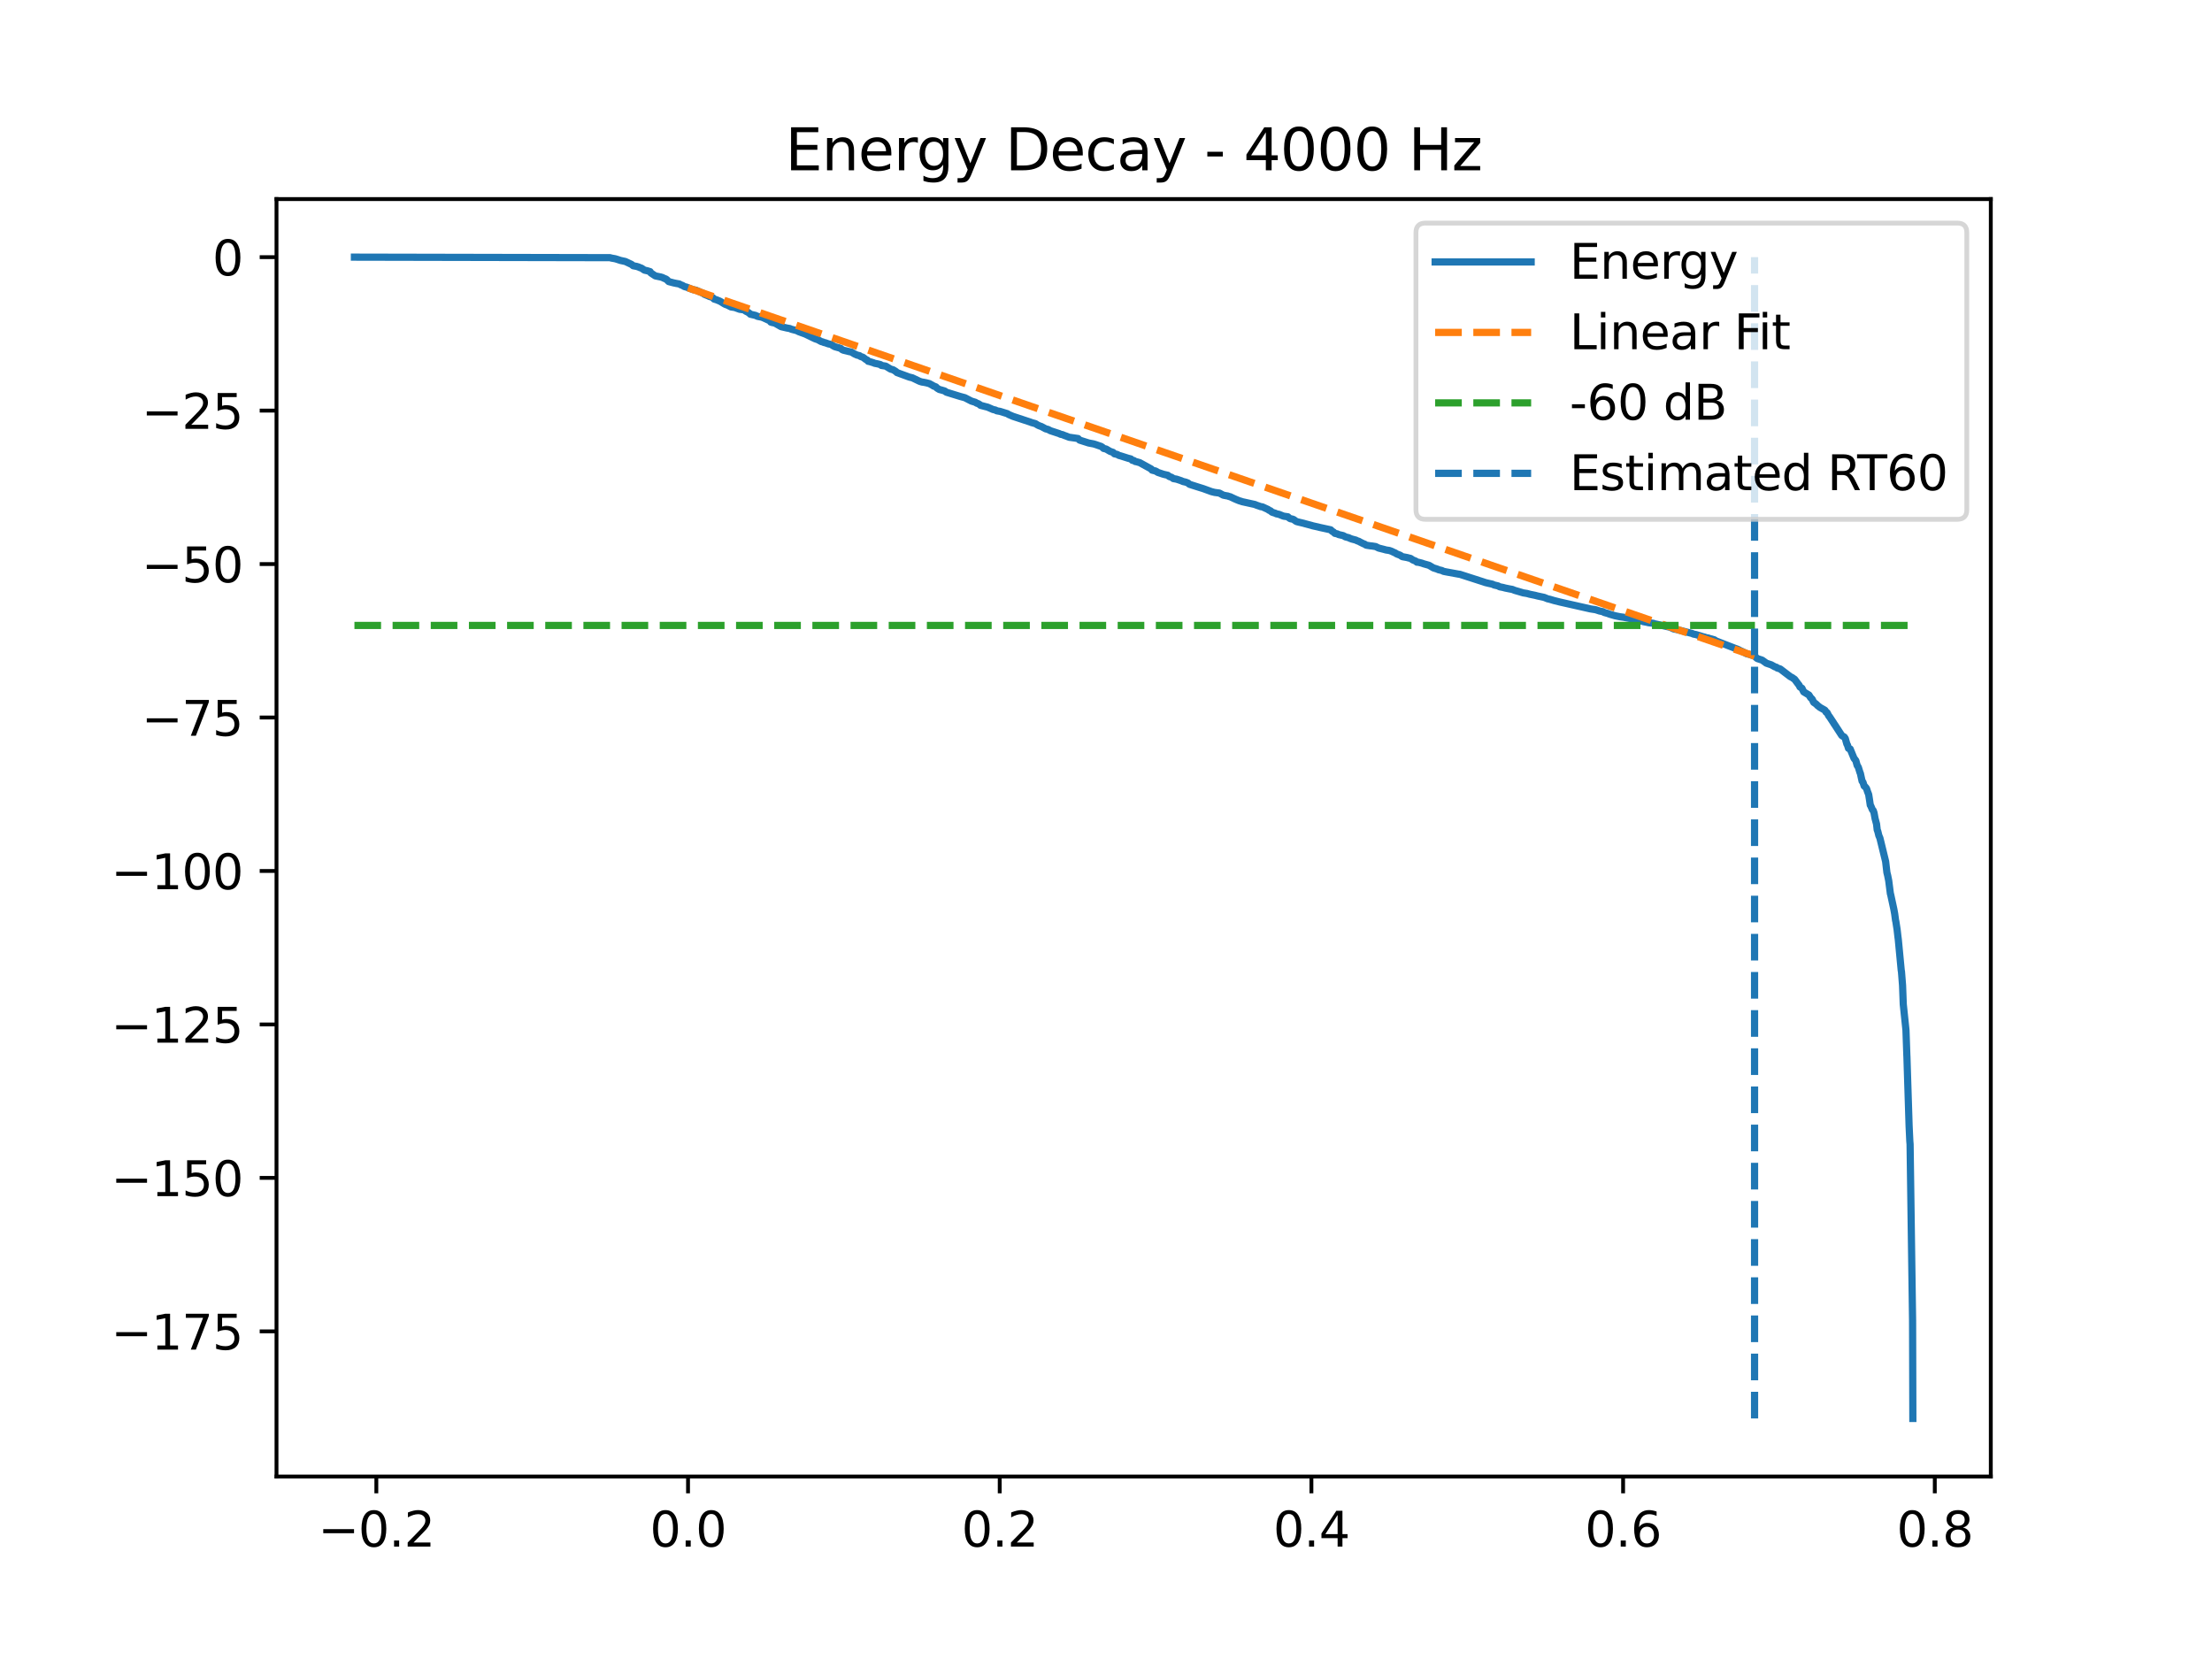 <?xml version="1.0" encoding="utf-8" standalone="no"?>
<!DOCTYPE svg PUBLIC "-//W3C//DTD SVG 1.1//EN"
  "http://www.w3.org/Graphics/SVG/1.1/DTD/svg11.dtd">
<svg xmlns:xlink="http://www.w3.org/1999/xlink" width="460.8pt" height="345.6pt" viewBox="0 0 460.8 345.6" xmlns="http://www.w3.org/2000/svg" version="1.1">
 <defs>
  <style type="text/css">*{stroke-linejoin: round; stroke-linecap: butt}</style>
 </defs>
 <g id="figure_1">
  <g id="patch_1">
   <path d="M 0 345.6 
L 460.8 345.6 
L 460.8 0 
L 0 0 
z
" style="fill: #ffffff"/>
  </g>
  <g id="axes_1">
   <g id="patch_2">
    <path d="M 57.6 307.584 
L 414.72 307.584 
L 414.72 41.472 
L 57.6 41.472 
z
" style="fill: #ffffff"/>
   </g>
   <g id="matplotlib.axis_1">
    <g id="xtick_1">
     <g id="line2d_1">
      <defs>
       <path id="mbac51619ec" d="M 0 0 
L 0 3.5 
" style="stroke: #000000; stroke-width: 0.8"/>
      </defs>
      <g>
       <use xlink:href="#mbac51619ec" x="78.398" y="307.584" style="stroke: #000000; stroke-width: 0.8"/>
      </g>
     </g>
     <g id="text_1">
      <!-- −0.2 -->
      <g transform="translate(66.257 322.182) scale(0.1 -0.1)">
       <defs>
        <path id="DejaVuSans-2212" d="M 678 2272 
L 4684 2272 
L 4684 1741 
L 678 1741 
L 678 2272 
z
" transform="scale(0.016)"/>
        <path id="DejaVuSans-30" d="M 2034 4250 
Q 1547 4250 1301 3770 
Q 1056 3291 1056 2328 
Q 1056 1369 1301 889 
Q 1547 409 2034 409 
Q 2525 409 2770 889 
Q 3016 1369 3016 2328 
Q 3016 3291 2770 3770 
Q 2525 4250 2034 4250 
z
M 2034 4750 
Q 2819 4750 3233 4129 
Q 3647 3509 3647 2328 
Q 3647 1150 3233 529 
Q 2819 -91 2034 -91 
Q 1250 -91 836 529 
Q 422 1150 422 2328 
Q 422 3509 836 4129 
Q 1250 4750 2034 4750 
z
" transform="scale(0.016)"/>
        <path id="DejaVuSans-2e" d="M 684 794 
L 1344 794 
L 1344 0 
L 684 0 
L 684 794 
z
" transform="scale(0.016)"/>
        <path id="DejaVuSans-32" d="M 1228 531 
L 3431 531 
L 3431 0 
L 469 0 
L 469 531 
Q 828 903 1448 1529 
Q 2069 2156 2228 2338 
Q 2531 2678 2651 2914 
Q 2772 3150 2772 3378 
Q 2772 3750 2511 3984 
Q 2250 4219 1831 4219 
Q 1534 4219 1204 4116 
Q 875 4013 500 3803 
L 500 4441 
Q 881 4594 1212 4672 
Q 1544 4750 1819 4750 
Q 2544 4750 2975 4387 
Q 3406 4025 3406 3419 
Q 3406 3131 3298 2873 
Q 3191 2616 2906 2266 
Q 2828 2175 2409 1742 
Q 1991 1309 1228 531 
z
" transform="scale(0.016)"/>
       </defs>
       <use xlink:href="#DejaVuSans-2212"/>
       <use xlink:href="#DejaVuSans-30" transform="translate(83.789 0)"/>
       <use xlink:href="#DejaVuSans-2e" transform="translate(147.412 0)"/>
       <use xlink:href="#DejaVuSans-32" transform="translate(179.199 0)"/>
      </g>
     </g>
    </g>
    <g id="xtick_2">
     <g id="line2d_2">
      <g>
       <use xlink:href="#mbac51619ec" x="143.329" y="307.584" style="stroke: #000000; stroke-width: 0.8"/>
      </g>
     </g>
     <g id="text_2">
      <!-- 0.0 -->
      <g transform="translate(135.378 322.182) scale(0.1 -0.1)">
       <use xlink:href="#DejaVuSans-30"/>
       <use xlink:href="#DejaVuSans-2e" transform="translate(63.623 0)"/>
       <use xlink:href="#DejaVuSans-30" transform="translate(95.41 0)"/>
      </g>
     </g>
    </g>
    <g id="xtick_3">
     <g id="line2d_3">
      <g>
       <use xlink:href="#mbac51619ec" x="208.26" y="307.584" style="stroke: #000000; stroke-width: 0.8"/>
      </g>
     </g>
     <g id="text_3">
      <!-- 0.2 -->
      <g transform="translate(200.308 322.182) scale(0.1 -0.1)">
       <use xlink:href="#DejaVuSans-30"/>
       <use xlink:href="#DejaVuSans-2e" transform="translate(63.623 0)"/>
       <use xlink:href="#DejaVuSans-32" transform="translate(95.41 0)"/>
      </g>
     </g>
    </g>
    <g id="xtick_4">
     <g id="line2d_4">
      <g>
       <use xlink:href="#mbac51619ec" x="273.191" y="307.584" style="stroke: #000000; stroke-width: 0.8"/>
      </g>
     </g>
     <g id="text_4">
      <!-- 0.4 -->
      <g transform="translate(265.239 322.182) scale(0.1 -0.1)">
       <defs>
        <path id="DejaVuSans-34" d="M 2419 4116 
L 825 1625 
L 2419 1625 
L 2419 4116 
z
M 2253 4666 
L 3047 4666 
L 3047 1625 
L 3713 1625 
L 3713 1100 
L 3047 1100 
L 3047 0 
L 2419 0 
L 2419 1100 
L 313 1100 
L 313 1709 
L 2253 4666 
z
" transform="scale(0.016)"/>
       </defs>
       <use xlink:href="#DejaVuSans-30"/>
       <use xlink:href="#DejaVuSans-2e" transform="translate(63.623 0)"/>
       <use xlink:href="#DejaVuSans-34" transform="translate(95.41 0)"/>
      </g>
     </g>
    </g>
    <g id="xtick_5">
     <g id="line2d_5">
      <g>
       <use xlink:href="#mbac51619ec" x="338.122" y="307.584" style="stroke: #000000; stroke-width: 0.8"/>
      </g>
     </g>
     <g id="text_5">
      <!-- 0.6 -->
      <g transform="translate(330.17 322.182) scale(0.1 -0.1)">
       <defs>
        <path id="DejaVuSans-36" d="M 2113 2584 
Q 1688 2584 1439 2293 
Q 1191 2003 1191 1497 
Q 1191 994 1439 701 
Q 1688 409 2113 409 
Q 2538 409 2786 701 
Q 3034 994 3034 1497 
Q 3034 2003 2786 2293 
Q 2538 2584 2113 2584 
z
M 3366 4563 
L 3366 3988 
Q 3128 4100 2886 4159 
Q 2644 4219 2406 4219 
Q 1781 4219 1451 3797 
Q 1122 3375 1075 2522 
Q 1259 2794 1537 2939 
Q 1816 3084 2150 3084 
Q 2853 3084 3261 2657 
Q 3669 2231 3669 1497 
Q 3669 778 3244 343 
Q 2819 -91 2113 -91 
Q 1303 -91 875 529 
Q 447 1150 447 2328 
Q 447 3434 972 4092 
Q 1497 4750 2381 4750 
Q 2619 4750 2861 4703 
Q 3103 4656 3366 4563 
z
" transform="scale(0.016)"/>
       </defs>
       <use xlink:href="#DejaVuSans-30"/>
       <use xlink:href="#DejaVuSans-2e" transform="translate(63.623 0)"/>
       <use xlink:href="#DejaVuSans-36" transform="translate(95.41 0)"/>
      </g>
     </g>
    </g>
    <g id="xtick_6">
     <g id="line2d_6">
      <g>
       <use xlink:href="#mbac51619ec" x="403.053" y="307.584" style="stroke: #000000; stroke-width: 0.8"/>
      </g>
     </g>
     <g id="text_6">
      <!-- 0.8 -->
      <g transform="translate(395.101 322.182) scale(0.1 -0.1)">
       <defs>
        <path id="DejaVuSans-38" d="M 2034 2216 
Q 1584 2216 1326 1975 
Q 1069 1734 1069 1313 
Q 1069 891 1326 650 
Q 1584 409 2034 409 
Q 2484 409 2743 651 
Q 3003 894 3003 1313 
Q 3003 1734 2745 1975 
Q 2488 2216 2034 2216 
z
M 1403 2484 
Q 997 2584 770 2862 
Q 544 3141 544 3541 
Q 544 4100 942 4425 
Q 1341 4750 2034 4750 
Q 2731 4750 3128 4425 
Q 3525 4100 3525 3541 
Q 3525 3141 3298 2862 
Q 3072 2584 2669 2484 
Q 3125 2378 3379 2068 
Q 3634 1759 3634 1313 
Q 3634 634 3220 271 
Q 2806 -91 2034 -91 
Q 1263 -91 848 271 
Q 434 634 434 1313 
Q 434 1759 690 2068 
Q 947 2378 1403 2484 
z
M 1172 3481 
Q 1172 3119 1398 2916 
Q 1625 2713 2034 2713 
Q 2441 2713 2670 2916 
Q 2900 3119 2900 3481 
Q 2900 3844 2670 4047 
Q 2441 4250 2034 4250 
Q 1625 4250 1398 4047 
Q 1172 3844 1172 3481 
z
" transform="scale(0.016)"/>
       </defs>
       <use xlink:href="#DejaVuSans-30"/>
       <use xlink:href="#DejaVuSans-2e" transform="translate(63.623 0)"/>
       <use xlink:href="#DejaVuSans-38" transform="translate(95.41 0)"/>
      </g>
     </g>
    </g>
   </g>
   <g id="matplotlib.axis_2">
    <g id="ytick_1">
     <g id="line2d_7">
      <defs>
       <path id="m519e3b17f5" d="M 0 0 
L -3.5 0 
" style="stroke: #000000; stroke-width: 0.8"/>
      </defs>
      <g>
       <use xlink:href="#m519e3b17f5" x="57.6" y="277.345" style="stroke: #000000; stroke-width: 0.8"/>
      </g>
     </g>
     <g id="text_7">
      <!-- −175 -->
      <g transform="translate(23.133 281.144) scale(0.1 -0.1)">
       <defs>
        <path id="DejaVuSans-31" d="M 794 531 
L 1825 531 
L 1825 4091 
L 703 3866 
L 703 4441 
L 1819 4666 
L 2450 4666 
L 2450 531 
L 3481 531 
L 3481 0 
L 794 0 
L 794 531 
z
" transform="scale(0.016)"/>
        <path id="DejaVuSans-37" d="M 525 4666 
L 3525 4666 
L 3525 4397 
L 1831 0 
L 1172 0 
L 2766 4134 
L 525 4134 
L 525 4666 
z
" transform="scale(0.016)"/>
        <path id="DejaVuSans-35" d="M 691 4666 
L 3169 4666 
L 3169 4134 
L 1269 4134 
L 1269 2991 
Q 1406 3038 1543 3061 
Q 1681 3084 1819 3084 
Q 2600 3084 3056 2656 
Q 3513 2228 3513 1497 
Q 3513 744 3044 326 
Q 2575 -91 1722 -91 
Q 1428 -91 1123 -41 
Q 819 9 494 109 
L 494 744 
Q 775 591 1075 516 
Q 1375 441 1709 441 
Q 2250 441 2565 725 
Q 2881 1009 2881 1497 
Q 2881 1984 2565 2268 
Q 2250 2553 1709 2553 
Q 1456 2553 1204 2497 
Q 953 2441 691 2322 
L 691 4666 
z
" transform="scale(0.016)"/>
       </defs>
       <use xlink:href="#DejaVuSans-2212"/>
       <use xlink:href="#DejaVuSans-31" transform="translate(83.789 0)"/>
       <use xlink:href="#DejaVuSans-37" transform="translate(147.412 0)"/>
       <use xlink:href="#DejaVuSans-35" transform="translate(211.035 0)"/>
      </g>
     </g>
    </g>
    <g id="ytick_2">
     <g id="line2d_8">
      <g>
       <use xlink:href="#m519e3b17f5" x="57.6" y="245.377" style="stroke: #000000; stroke-width: 0.8"/>
      </g>
     </g>
     <g id="text_8">
      <!-- −150 -->
      <g transform="translate(23.133 249.176) scale(0.1 -0.1)">
       <use xlink:href="#DejaVuSans-2212"/>
       <use xlink:href="#DejaVuSans-31" transform="translate(83.789 0)"/>
       <use xlink:href="#DejaVuSans-35" transform="translate(147.412 0)"/>
       <use xlink:href="#DejaVuSans-30" transform="translate(211.035 0)"/>
      </g>
     </g>
    </g>
    <g id="ytick_3">
     <g id="line2d_9">
      <g>
       <use xlink:href="#m519e3b17f5" x="57.6" y="213.409" style="stroke: #000000; stroke-width: 0.8"/>
      </g>
     </g>
     <g id="text_9">
      <!-- −125 -->
      <g transform="translate(23.133 217.208) scale(0.1 -0.1)">
       <use xlink:href="#DejaVuSans-2212"/>
       <use xlink:href="#DejaVuSans-31" transform="translate(83.789 0)"/>
       <use xlink:href="#DejaVuSans-32" transform="translate(147.412 0)"/>
       <use xlink:href="#DejaVuSans-35" transform="translate(211.035 0)"/>
      </g>
     </g>
    </g>
    <g id="ytick_4">
     <g id="line2d_10">
      <g>
       <use xlink:href="#m519e3b17f5" x="57.6" y="181.44" style="stroke: #000000; stroke-width: 0.8"/>
      </g>
     </g>
     <g id="text_10">
      <!-- −100 -->
      <g transform="translate(23.133 185.24) scale(0.1 -0.1)">
       <use xlink:href="#DejaVuSans-2212"/>
       <use xlink:href="#DejaVuSans-31" transform="translate(83.789 0)"/>
       <use xlink:href="#DejaVuSans-30" transform="translate(147.412 0)"/>
       <use xlink:href="#DejaVuSans-30" transform="translate(211.035 0)"/>
      </g>
     </g>
    </g>
    <g id="ytick_5">
     <g id="line2d_11">
      <g>
       <use xlink:href="#m519e3b17f5" x="57.6" y="149.472" style="stroke: #000000; stroke-width: 0.8"/>
      </g>
     </g>
     <g id="text_11">
      <!-- −75 -->
      <g transform="translate(29.495 153.272) scale(0.1 -0.1)">
       <use xlink:href="#DejaVuSans-2212"/>
       <use xlink:href="#DejaVuSans-37" transform="translate(83.789 0)"/>
       <use xlink:href="#DejaVuSans-35" transform="translate(147.412 0)"/>
      </g>
     </g>
    </g>
    <g id="ytick_6">
     <g id="line2d_12">
      <g>
       <use xlink:href="#m519e3b17f5" x="57.6" y="117.504" style="stroke: #000000; stroke-width: 0.8"/>
      </g>
     </g>
     <g id="text_12">
      <!-- −50 -->
      <g transform="translate(29.495 121.303) scale(0.1 -0.1)">
       <use xlink:href="#DejaVuSans-2212"/>
       <use xlink:href="#DejaVuSans-35" transform="translate(83.789 0)"/>
       <use xlink:href="#DejaVuSans-30" transform="translate(147.412 0)"/>
      </g>
     </g>
    </g>
    <g id="ytick_7">
     <g id="line2d_13">
      <g>
       <use xlink:href="#m519e3b17f5" x="57.6" y="85.536" style="stroke: #000000; stroke-width: 0.8"/>
      </g>
     </g>
     <g id="text_13">
      <!-- −25 -->
      <g transform="translate(29.495 89.335) scale(0.1 -0.1)">
       <use xlink:href="#DejaVuSans-2212"/>
       <use xlink:href="#DejaVuSans-32" transform="translate(83.789 0)"/>
       <use xlink:href="#DejaVuSans-35" transform="translate(147.412 0)"/>
      </g>
     </g>
    </g>
    <g id="ytick_8">
     <g id="line2d_14">
      <g>
       <use xlink:href="#m519e3b17f5" x="57.6" y="53.568" style="stroke: #000000; stroke-width: 0.8"/>
      </g>
     </g>
     <g id="text_14">
      <!-- 0 -->
      <g transform="translate(44.237 57.367) scale(0.1 -0.1)">
       <use xlink:href="#DejaVuSans-30"/>
      </g>
     </g>
    </g>
   </g>
   <g id="line2d_15">
    <path d="M 73.833 53.568 
L 127.117 53.678 
L 127.299 53.751 
L 128.003 53.874 
L 128.212 53.919 
L 128.584 54.032 
L 129.24 54.249 
L 130.269 54.473 
L 131.52 55.061 
L 131.716 55.202 
L 131.912 55.364 
L 132.588 55.49 
L 133.075 55.636 
L 133.217 55.724 
L 133.556 55.831 
L 133.718 55.917 
L 133.88 56.028 
L 134.246 56.272 
L 134.834 56.403 
L 135.429 56.586 
L 135.591 56.86 
L 136.511 57.471 
L 137.37 57.649 
L 137.587 57.688 
L 137.999 57.809 
L 138.223 57.927 
L 138.405 58.003 
L 138.75 58.143 
L 138.98 58.327 
L 139.122 58.48 
L 139.318 58.663 
L 139.893 58.815 
L 140.353 58.934 
L 140.86 59.041 
L 141.51 59.153 
L 141.753 59.301 
L 141.895 59.358 
L 142.193 59.469 
L 142.484 59.649 
L 142.747 59.757 
L 142.93 59.777 
L 143.207 59.888 
L 144.107 60.246 
L 144.377 60.338 
L 144.993 60.455 
L 146.522 61.127 
L 146.677 61.284 
L 147.11 61.464 
L 147.624 61.671 
L 147.793 61.767 
L 147.955 61.805 
L 148.382 61.93 
L 148.591 62.107 
L 148.76 62.301 
L 149.227 62.44 
L 149.924 62.722 
L 150.248 62.899 
L 150.742 63.209 
L 150.945 63.323 
L 151.114 63.415 
L 151.479 63.535 
L 152.291 63.943 
L 153.055 64.055 
L 154.077 64.427 
L 154.963 64.55 
L 155.226 64.721 
L 155.375 64.837 
L 155.707 64.992 
L 155.876 65.093 
L 156.133 65.277 
L 156.302 65.452 
L 156.762 65.561 
L 157.384 65.702 
L 157.797 65.899 
L 158.71 66.078 
L 159.156 66.265 
L 160.042 66.675 
L 160.191 66.724 
L 160.407 66.843 
L 160.563 67.095 
L 160.739 67.158 
L 161.28 67.276 
L 161.503 67.35 
L 162.626 67.999 
L 162.788 68.069 
L 163.647 68.266 
L 163.897 68.328 
L 164.526 68.44 
L 164.871 68.589 
L 165.581 68.775 
L 165.92 68.859 
L 166.183 68.981 
L 166.393 69.091 
L 167.773 69.596 
L 169.41 70.393 
L 169.565 70.461 
L 169.795 70.572 
L 170.424 70.784 
L 170.674 70.933 
L 171.067 71.148 
L 171.398 71.234 
L 171.642 71.345 
L 171.912 71.4 
L 172.25 71.519 
L 172.562 71.634 
L 173.123 71.748 
L 173.549 72.028 
L 173.711 72.117 
L 173.955 72.237 
L 175.111 72.555 
L 175.416 72.823 
L 175.713 72.956 
L 176.586 73.164 
L 176.741 73.211 
L 177.364 73.341 
L 177.999 73.726 
L 178.324 73.868 
L 178.507 73.961 
L 179.061 74.094 
L 179.203 74.233 
L 179.406 74.305 
L 179.778 74.433 
L 180.414 74.911 
L 180.671 75.017 
L 180.854 75.265 
L 181.063 75.302 
L 181.469 75.419 
L 181.936 75.565 
L 182.193 75.678 
L 182.869 75.81 
L 183.437 75.959 
L 183.6 76.125 
L 184.513 76.269 
L 185.257 76.724 
L 185.521 76.883 
L 186.089 77.05 
L 186.434 77.269 
L 186.643 77.403 
L 186.846 77.61 
L 189.389 78.541 
L 189.565 78.59 
L 190.046 78.701 
L 191.513 79.405 
L 191.669 79.465 
L 192.068 79.586 
L 192.365 79.625 
L 192.954 79.74 
L 193.596 79.909 
L 194.327 80.306 
L 194.489 80.432 
L 194.645 80.466 
L 194.969 80.598 
L 195.172 80.827 
L 195.504 81.034 
L 195.693 81.146 
L 195.977 81.207 
L 196.464 81.351 
L 196.769 81.439 
L 196.924 81.534 
L 197.1 81.688 
L 200.015 82.585 
L 200.996 82.849 
L 202.355 83.55 
L 203.235 83.82 
L 203.417 83.969 
L 203.755 84.081 
L 204.08 84.27 
L 204.249 84.435 
L 204.682 84.547 
L 205.149 84.67 
L 205.73 84.816 
L 206.698 85.234 
L 206.86 85.307 
L 207.387 85.422 
L 207.611 85.573 
L 208.314 85.696 
L 209.856 86.174 
L 210.134 86.355 
L 211.02 86.735 
L 214.679 87.942 
L 214.861 88.02 
L 215.7 88.251 
L 216.18 88.551 
L 216.525 88.711 
L 216.924 88.847 
L 217.655 89.239 
L 217.803 89.325 
L 218.338 89.465 
L 218.832 89.727 
L 220.685 90.337 
L 220.942 90.472 
L 221.3 90.531 
L 221.882 90.771 
L 222.038 90.814 
L 222.342 90.939 
L 222.761 91.099 
L 222.984 91.12 
L 224.581 91.352 
L 224.905 91.684 
L 226.738 92.268 
L 226.907 92.306 
L 227.82 92.477 
L 228.294 92.623 
L 228.991 92.866 
L 229.376 92.995 
L 229.68 93.197 
L 229.897 93.415 
L 230.431 93.543 
L 231.053 93.91 
L 231.29 94.043 
L 231.432 94.088 
L 231.879 94.241 
L 232.156 94.538 
L 232.711 94.657 
L 233.123 94.886 
L 233.353 94.934 
L 234.834 95.406 
L 234.983 95.454 
L 235.578 95.607 
L 235.889 95.902 
L 236.214 95.938 
L 236.343 96.025 
L 236.478 96.138 
L 236.809 96.203 
L 237.432 96.382 
L 239.826 97.702 
L 239.988 97.936 
L 240.252 98.005 
L 240.698 98.111 
L 241.226 98.419 
L 241.564 98.53 
L 241.889 98.64 
L 242.213 98.75 
L 242.518 98.836 
L 243.282 99.009 
L 243.553 99.256 
L 244.013 99.413 
L 244.202 99.523 
L 244.432 99.699 
L 245.102 99.82 
L 246.042 100.131 
L 246.19 100.201 
L 246.475 100.316 
L 246.982 100.432 
L 247.489 100.622 
L 247.773 100.882 
L 249.91 101.56 
L 250.641 101.786 
L 252.379 102.417 
L 252.846 102.532 
L 253.035 102.58 
L 254.016 102.71 
L 254.828 103.148 
L 255.484 103.279 
L 255.741 103.315 
L 256.032 103.424 
L 256.302 103.487 
L 256.505 103.592 
L 256.701 103.679 
L 256.945 103.798 
L 257.357 103.986 
L 257.614 104.096 
L 258.189 104.326 
L 258.561 104.433 
L 258.778 104.512 
L 261.449 105.1 
L 261.612 105.181 
L 261.896 105.288 
L 262.186 105.382 
L 262.626 105.542 
L 262.978 105.589 
L 264.161 106.13 
L 264.364 106.296 
L 264.696 106.425 
L 264.905 106.64 
L 265.041 106.72 
L 265.69 106.922 
L 265.852 107.026 
L 266.421 107.14 
L 267.239 107.466 
L 267.428 107.53 
L 268.281 107.653 
L 268.49 107.845 
L 268.632 107.953 
L 268.822 108.061 
L 269.2 108.125 
L 269.511 108.242 
L 269.911 108.543 
L 270.127 108.661 
L 270.452 108.744 
L 271.033 108.882 
L 271.588 109.015 
L 271.825 109.087 
L 273.292 109.475 
L 273.441 109.53 
L 274.598 109.786 
L 274.889 109.865 
L 277.215 110.371 
L 277.513 110.688 
L 277.756 110.797 
L 278.074 111.107 
L 278.582 111.214 
L 278.866 111.359 
L 279.806 111.578 
L 280.117 111.742 
L 280.259 111.834 
L 280.753 111.965 
L 280.962 112.003 
L 281.138 112.114 
L 281.598 112.287 
L 282.457 112.515 
L 282.748 112.668 
L 283.093 112.773 
L 283.255 112.882 
L 284.013 113.258 
L 284.277 113.349 
L 284.473 113.495 
L 284.635 113.574 
L 285.474 113.707 
L 285.805 113.737 
L 286.576 113.857 
L 287.192 114.167 
L 287.652 114.283 
L 288.402 114.474 
L 288.72 114.568 
L 289.403 114.67 
L 289.728 114.781 
L 289.931 114.855 
L 290.195 114.986 
L 290.35 115.059 
L 290.648 115.185 
L 290.891 115.349 
L 291.121 115.455 
L 291.317 115.525 
L 291.683 115.671 
L 292.028 115.903 
L 292.176 115.972 
L 293.15 116.151 
L 293.374 116.217 
L 293.847 116.327 
L 294.199 116.57 
L 294.361 116.668 
L 294.977 116.914 
L 295.159 117.111 
L 295.491 117.132 
L 296.214 117.318 
L 296.586 117.453 
L 297.506 117.71 
L 297.736 117.788 
L 298.433 118.203 
L 298.615 118.309 
L 298.987 118.422 
L 299.488 118.583 
L 299.63 118.673 
L 300.34 118.839 
L 300.719 119.022 
L 301.274 119.135 
L 303.884 119.61 
L 304.087 119.629 
L 308.856 121.164 
L 309.498 121.378 
L 309.694 121.421 
L 310.154 121.532 
L 310.878 121.691 
L 311.304 121.882 
L 311.453 121.908 
L 312.062 122.052 
L 312.413 122.24 
L 313.123 122.378 
L 313.522 122.489 
L 314.456 122.679 
L 315.051 122.786 
L 315.22 122.855 
L 315.497 122.969 
L 315.646 123.017 
L 316.363 123.222 
L 317.324 123.507 
L 318.115 123.633 
L 318.656 123.788 
L 319.786 124.017 
L 320.279 124.147 
L 321.679 124.448 
L 322.383 124.738 
L 322.87 124.847 
L 323.736 125.106 
L 324.804 125.374 
L 325.068 125.436 
L 331.311 126.844 
L 332.4 127.017 
L 333.009 127.213 
L 333.211 127.282 
L 333.955 127.433 
L 334.138 127.574 
L 334.354 127.636 
L 334.916 127.792 
L 335.322 127.948 
L 336.417 128.264 
L 336.958 128.377 
L 337.459 128.479 
L 338.271 128.593 
L 338.453 128.633 
L 340.347 128.994 
L 340.868 129.113 
L 342.146 129.424 
L 342.309 129.493 
L 343.161 129.655 
L 343.364 129.712 
L 344.439 129.848 
L 344.655 129.938 
L 345.21 130.057 
L 347.868 130.659 
L 348.511 130.941 
L 348.666 131.027 
L 349.397 131.158 
L 349.579 131.231 
L 350.263 131.383 
L 352.515 131.967 
L 352.752 132.084 
L 353.313 132.195 
L 354.415 132.527 
L 354.578 132.592 
L 355.146 132.734 
L 355.349 132.823 
L 355.93 132.931 
L 356.147 133.014 
L 357.155 133.289 
L 357.425 133.497 
L 362.187 135.342 
L 362.518 135.528 
L 363.107 135.797 
L 363.255 135.883 
L 363.573 136.014 
L 363.709 136.129 
L 364.087 136.24 
L 364.29 136.275 
L 365.082 136.537 
L 365.224 136.585 
L 365.555 136.74 
L 365.717 136.867 
L 365.954 137.098 
L 366.117 137.204 
L 366.969 137.475 
L 367.138 137.557 
L 367.53 137.835 
L 367.794 138.022 
L 367.909 138.13 
L 368.612 138.371 
L 368.957 138.481 
L 369.735 138.909 
L 370.066 139.005 
L 370.229 139.16 
L 370.844 139.352 
L 372.934 140.945 
L 373.394 141.181 
L 373.55 141.309 
L 373.847 141.498 
L 374.673 142.6 
L 374.76 142.686 
L 374.963 143.109 
L 375.376 143.374 
L 375.741 144.125 
L 376.83 144.781 
L 377.182 145.339 
L 377.513 145.656 
L 377.682 146.003 
L 377.703 146.093 
L 377.838 146.328 
L 378.149 146.53 
L 378.311 146.662 
L 378.447 146.779 
L 378.636 146.98 
L 378.913 147.188 
L 379.076 147.332 
L 379.935 147.82 
L 380.117 147.925 
L 380.225 148.018 
L 380.401 148.354 
L 380.618 148.458 
L 380.848 148.904 
L 380.983 149.162 
L 381.105 149.282 
L 381.957 150.578 
L 382.113 150.84 
L 382.2 150.949 
L 383.668 153.214 
L 383.81 153.316 
L 383.966 153.404 
L 384.202 153.539 
L 384.412 153.852 
L 384.737 155.018 
L 384.852 155.168 
L 385.075 155.898 
L 385.433 156.032 
L 385.521 156.265 
L 386.238 158.007 
L 386.333 158.098 
L 386.529 158.357 
L 386.61 158.469 
L 386.888 159.484 
L 387.016 159.633 
L 387.151 159.913 
L 387.456 160.906 
L 387.55 161.115 
L 387.909 162.738 
L 388.085 162.933 
L 388.335 163.737 
L 388.504 163.858 
L 388.734 164.125 
L 388.842 164.29 
L 389.045 164.916 
L 389.228 165.382 
L 389.282 165.539 
L 389.451 166.603 
L 389.613 167.721 
L 389.715 167.87 
L 390.073 168.713 
L 390.236 168.861 
L 390.398 169.347 
L 390.614 170.526 
L 390.919 171.662 
L 391.061 172.926 
L 391.128 173.036 
L 391.196 173.243 
L 391.399 174.08 
L 391.453 174.191 
L 391.622 174.594 
L 392.779 179.337 
L 392.806 179.426 
L 393.083 181.812 
L 393.097 181.84 
L 393.252 182.455 
L 393.273 182.575 
L 393.455 183.474 
L 393.502 183.844 
L 393.807 186.211 
L 393.854 186.312 
L 394.517 189.38 
L 394.7 190.383 
L 394.882 191.742 
L 394.936 191.93 
L 395.173 193.46 
L 395.2 193.628 
L 395.369 195.11 
L 395.45 195.721 
L 396.066 202.208 
L 396.106 202.341 
L 396.336 205.279 
L 396.485 209.217 
L 397.047 214.591 
L 397.236 219.981 
L 397.243 219.985 
L 397.703 234.599 
L 397.851 237.739 
L 397.906 238.362 
L 398.426 275.136 
L 398.481 295.488 
L 398.481 295.488 
" clip-path="url(#p6e331cff47)" style="fill: none; stroke: #1f77b4; stroke-width: 1.5; stroke-linecap: square"/>
   </g>
   <g id="line2d_16">
    <path d="M 143.329 59.965 
L 365.508 136.685 
" clip-path="url(#p6e331cff47)" style="fill: none; stroke-dasharray: 5.55,2.4; stroke-dashoffset: 0; stroke: #ff7f0e; stroke-width: 1.5"/>
   </g>
   <g id="line2d_17">
    <path d="M 73.833 130.291 
L 398.487 130.291 
L 398.487 130.291 
" clip-path="url(#p6e331cff47)" style="fill: none; stroke-dasharray: 5.55,2.4; stroke-dashoffset: 0; stroke: #2ca02c; stroke-width: 1.5"/>
   </g>
   <g id="LineCollection_1">
    <path d="M 365.508 295.488 
L 365.508 53.568 
" clip-path="url(#p6e331cff47)" style="fill: none; stroke-dasharray: 5.55,2.4; stroke-dashoffset: 0; stroke: #1f77b4; stroke-width: 1.5"/>
   </g>
   <g id="patch_3">
    <path d="M 57.6 307.584 
L 57.6 41.472 
" style="fill: none; stroke: #000000; stroke-width: 0.8; stroke-linejoin: miter; stroke-linecap: square"/>
   </g>
   <g id="patch_4">
    <path d="M 414.72 307.584 
L 414.72 41.472 
" style="fill: none; stroke: #000000; stroke-width: 0.8; stroke-linejoin: miter; stroke-linecap: square"/>
   </g>
   <g id="patch_5">
    <path d="M 57.6 307.584 
L 414.72 307.584 
" style="fill: none; stroke: #000000; stroke-width: 0.8; stroke-linejoin: miter; stroke-linecap: square"/>
   </g>
   <g id="patch_6">
    <path d="M 57.6 41.472 
L 414.72 41.472 
" style="fill: none; stroke: #000000; stroke-width: 0.8; stroke-linejoin: miter; stroke-linecap: square"/>
   </g>
   <g id="text_15">
    <!-- Energy Decay - 4000 Hz -->
    <g transform="translate(163.59 35.472) scale(0.12 -0.12)">
     <defs>
      <path id="DejaVuSans-45" d="M 628 4666 
L 3578 4666 
L 3578 4134 
L 1259 4134 
L 1259 2753 
L 3481 2753 
L 3481 2222 
L 1259 2222 
L 1259 531 
L 3634 531 
L 3634 0 
L 628 0 
L 628 4666 
z
" transform="scale(0.016)"/>
      <path id="DejaVuSans-6e" d="M 3513 2113 
L 3513 0 
L 2938 0 
L 2938 2094 
Q 2938 2591 2744 2837 
Q 2550 3084 2163 3084 
Q 1697 3084 1428 2787 
Q 1159 2491 1159 1978 
L 1159 0 
L 581 0 
L 581 3500 
L 1159 3500 
L 1159 2956 
Q 1366 3272 1645 3428 
Q 1925 3584 2291 3584 
Q 2894 3584 3203 3211 
Q 3513 2838 3513 2113 
z
" transform="scale(0.016)"/>
      <path id="DejaVuSans-65" d="M 3597 1894 
L 3597 1613 
L 953 1613 
Q 991 1019 1311 708 
Q 1631 397 2203 397 
Q 2534 397 2845 478 
Q 3156 559 3463 722 
L 3463 178 
Q 3153 47 2828 -22 
Q 2503 -91 2169 -91 
Q 1331 -91 842 396 
Q 353 884 353 1716 
Q 353 2575 817 3079 
Q 1281 3584 2069 3584 
Q 2775 3584 3186 3129 
Q 3597 2675 3597 1894 
z
M 3022 2063 
Q 3016 2534 2758 2815 
Q 2500 3097 2075 3097 
Q 1594 3097 1305 2825 
Q 1016 2553 972 2059 
L 3022 2063 
z
" transform="scale(0.016)"/>
      <path id="DejaVuSans-72" d="M 2631 2963 
Q 2534 3019 2420 3045 
Q 2306 3072 2169 3072 
Q 1681 3072 1420 2755 
Q 1159 2438 1159 1844 
L 1159 0 
L 581 0 
L 581 3500 
L 1159 3500 
L 1159 2956 
Q 1341 3275 1631 3429 
Q 1922 3584 2338 3584 
Q 2397 3584 2469 3576 
Q 2541 3569 2628 3553 
L 2631 2963 
z
" transform="scale(0.016)"/>
      <path id="DejaVuSans-67" d="M 2906 1791 
Q 2906 2416 2648 2759 
Q 2391 3103 1925 3103 
Q 1463 3103 1205 2759 
Q 947 2416 947 1791 
Q 947 1169 1205 825 
Q 1463 481 1925 481 
Q 2391 481 2648 825 
Q 2906 1169 2906 1791 
z
M 3481 434 
Q 3481 -459 3084 -895 
Q 2688 -1331 1869 -1331 
Q 1566 -1331 1297 -1286 
Q 1028 -1241 775 -1147 
L 775 -588 
Q 1028 -725 1275 -790 
Q 1522 -856 1778 -856 
Q 2344 -856 2625 -561 
Q 2906 -266 2906 331 
L 2906 616 
Q 2728 306 2450 153 
Q 2172 0 1784 0 
Q 1141 0 747 490 
Q 353 981 353 1791 
Q 353 2603 747 3093 
Q 1141 3584 1784 3584 
Q 2172 3584 2450 3431 
Q 2728 3278 2906 2969 
L 2906 3500 
L 3481 3500 
L 3481 434 
z
" transform="scale(0.016)"/>
      <path id="DejaVuSans-79" d="M 2059 -325 
Q 1816 -950 1584 -1140 
Q 1353 -1331 966 -1331 
L 506 -1331 
L 506 -850 
L 844 -850 
Q 1081 -850 1212 -737 
Q 1344 -625 1503 -206 
L 1606 56 
L 191 3500 
L 800 3500 
L 1894 763 
L 2988 3500 
L 3597 3500 
L 2059 -325 
z
" transform="scale(0.016)"/>
      <path id="DejaVuSans-20" transform="scale(0.016)"/>
      <path id="DejaVuSans-44" d="M 1259 4147 
L 1259 519 
L 2022 519 
Q 2988 519 3436 956 
Q 3884 1394 3884 2338 
Q 3884 3275 3436 3711 
Q 2988 4147 2022 4147 
L 1259 4147 
z
M 628 4666 
L 1925 4666 
Q 3281 4666 3915 4102 
Q 4550 3538 4550 2338 
Q 4550 1131 3912 565 
Q 3275 0 1925 0 
L 628 0 
L 628 4666 
z
" transform="scale(0.016)"/>
      <path id="DejaVuSans-63" d="M 3122 3366 
L 3122 2828 
Q 2878 2963 2633 3030 
Q 2388 3097 2138 3097 
Q 1578 3097 1268 2742 
Q 959 2388 959 1747 
Q 959 1106 1268 751 
Q 1578 397 2138 397 
Q 2388 397 2633 464 
Q 2878 531 3122 666 
L 3122 134 
Q 2881 22 2623 -34 
Q 2366 -91 2075 -91 
Q 1284 -91 818 406 
Q 353 903 353 1747 
Q 353 2603 823 3093 
Q 1294 3584 2113 3584 
Q 2378 3584 2631 3529 
Q 2884 3475 3122 3366 
z
" transform="scale(0.016)"/>
      <path id="DejaVuSans-61" d="M 2194 1759 
Q 1497 1759 1228 1600 
Q 959 1441 959 1056 
Q 959 750 1161 570 
Q 1363 391 1709 391 
Q 2188 391 2477 730 
Q 2766 1069 2766 1631 
L 2766 1759 
L 2194 1759 
z
M 3341 1997 
L 3341 0 
L 2766 0 
L 2766 531 
Q 2569 213 2275 61 
Q 1981 -91 1556 -91 
Q 1019 -91 701 211 
Q 384 513 384 1019 
Q 384 1609 779 1909 
Q 1175 2209 1959 2209 
L 2766 2209 
L 2766 2266 
Q 2766 2663 2505 2880 
Q 2244 3097 1772 3097 
Q 1472 3097 1187 3025 
Q 903 2953 641 2809 
L 641 3341 
Q 956 3463 1253 3523 
Q 1550 3584 1831 3584 
Q 2591 3584 2966 3190 
Q 3341 2797 3341 1997 
z
" transform="scale(0.016)"/>
      <path id="DejaVuSans-2d" d="M 313 2009 
L 1997 2009 
L 1997 1497 
L 313 1497 
L 313 2009 
z
" transform="scale(0.016)"/>
      <path id="DejaVuSans-48" d="M 628 4666 
L 1259 4666 
L 1259 2753 
L 3553 2753 
L 3553 4666 
L 4184 4666 
L 4184 0 
L 3553 0 
L 3553 2222 
L 1259 2222 
L 1259 0 
L 628 0 
L 628 4666 
z
" transform="scale(0.016)"/>
      <path id="DejaVuSans-7a" d="M 353 3500 
L 3084 3500 
L 3084 2975 
L 922 459 
L 3084 459 
L 3084 0 
L 275 0 
L 275 525 
L 2438 3041 
L 353 3041 
L 353 3500 
z
" transform="scale(0.016)"/>
     </defs>
     <use xlink:href="#DejaVuSans-45"/>
     <use xlink:href="#DejaVuSans-6e" transform="translate(63.184 0)"/>
     <use xlink:href="#DejaVuSans-65" transform="translate(126.562 0)"/>
     <use xlink:href="#DejaVuSans-72" transform="translate(188.086 0)"/>
     <use xlink:href="#DejaVuSans-67" transform="translate(227.449 0)"/>
     <use xlink:href="#DejaVuSans-79" transform="translate(290.926 0)"/>
     <use xlink:href="#DejaVuSans-20" transform="translate(350.105 0)"/>
     <use xlink:href="#DejaVuSans-44" transform="translate(381.893 0)"/>
     <use xlink:href="#DejaVuSans-65" transform="translate(458.895 0)"/>
     <use xlink:href="#DejaVuSans-63" transform="translate(520.418 0)"/>
     <use xlink:href="#DejaVuSans-61" transform="translate(575.398 0)"/>
     <use xlink:href="#DejaVuSans-79" transform="translate(636.678 0)"/>
     <use xlink:href="#DejaVuSans-20" transform="translate(695.857 0)"/>
     <use xlink:href="#DejaVuSans-2d" transform="translate(727.645 0)"/>
     <use xlink:href="#DejaVuSans-20" transform="translate(763.729 0)"/>
     <use xlink:href="#DejaVuSans-34" transform="translate(795.516 0)"/>
     <use xlink:href="#DejaVuSans-30" transform="translate(859.139 0)"/>
     <use xlink:href="#DejaVuSans-30" transform="translate(922.762 0)"/>
     <use xlink:href="#DejaVuSans-30" transform="translate(986.385 0)"/>
     <use xlink:href="#DejaVuSans-20" transform="translate(1050.008 0)"/>
     <use xlink:href="#DejaVuSans-48" transform="translate(1081.795 0)"/>
     <use xlink:href="#DejaVuSans-7a" transform="translate(1156.99 0)"/>
    </g>
   </g>
   <g id="legend_1">
    <g id="patch_7">
     <path d="M 296.968 108.184 
L 407.72 108.184 
Q 409.72 108.184 409.72 106.184 
L 409.72 48.472 
Q 409.72 46.472 407.72 46.472 
L 296.968 46.472 
Q 294.968 46.472 294.968 48.472 
L 294.968 106.184 
Q 294.968 108.184 296.968 108.184 
z
" style="fill: #ffffff; opacity: 0.8; stroke: #cccccc; stroke-linejoin: miter"/>
    </g>
    <g id="line2d_18">
     <path d="M 298.968 54.57 
L 308.968 54.57 
L 318.968 54.57 
" style="fill: none; stroke: #1f77b4; stroke-width: 1.5; stroke-linecap: square"/>
    </g>
    <g id="text_16">
     <!-- Energy -->
     <g transform="translate(326.968 58.07) scale(0.1 -0.1)">
      <use xlink:href="#DejaVuSans-45"/>
      <use xlink:href="#DejaVuSans-6e" transform="translate(63.184 0)"/>
      <use xlink:href="#DejaVuSans-65" transform="translate(126.562 0)"/>
      <use xlink:href="#DejaVuSans-72" transform="translate(188.086 0)"/>
      <use xlink:href="#DejaVuSans-67" transform="translate(227.449 0)"/>
      <use xlink:href="#DejaVuSans-79" transform="translate(290.926 0)"/>
     </g>
    </g>
    <g id="line2d_19">
     <path d="M 298.968 69.249 
L 308.968 69.249 
L 318.968 69.249 
" style="fill: none; stroke-dasharray: 5.55,2.4; stroke-dashoffset: 0; stroke: #ff7f0e; stroke-width: 1.5"/>
    </g>
    <g id="text_17">
     <!-- Linear Fit -->
     <g transform="translate(326.968 72.749) scale(0.1 -0.1)">
      <defs>
       <path id="DejaVuSans-4c" d="M 628 4666 
L 1259 4666 
L 1259 531 
L 3531 531 
L 3531 0 
L 628 0 
L 628 4666 
z
" transform="scale(0.016)"/>
       <path id="DejaVuSans-69" d="M 603 3500 
L 1178 3500 
L 1178 0 
L 603 0 
L 603 3500 
z
M 603 4863 
L 1178 4863 
L 1178 4134 
L 603 4134 
L 603 4863 
z
" transform="scale(0.016)"/>
       <path id="DejaVuSans-46" d="M 628 4666 
L 3309 4666 
L 3309 4134 
L 1259 4134 
L 1259 2759 
L 3109 2759 
L 3109 2228 
L 1259 2228 
L 1259 0 
L 628 0 
L 628 4666 
z
" transform="scale(0.016)"/>
       <path id="DejaVuSans-74" d="M 1172 4494 
L 1172 3500 
L 2356 3500 
L 2356 3053 
L 1172 3053 
L 1172 1153 
Q 1172 725 1289 603 
Q 1406 481 1766 481 
L 2356 481 
L 2356 0 
L 1766 0 
Q 1100 0 847 248 
Q 594 497 594 1153 
L 594 3053 
L 172 3053 
L 172 3500 
L 594 3500 
L 594 4494 
L 1172 4494 
z
" transform="scale(0.016)"/>
      </defs>
      <use xlink:href="#DejaVuSans-4c"/>
      <use xlink:href="#DejaVuSans-69" transform="translate(55.713 0)"/>
      <use xlink:href="#DejaVuSans-6e" transform="translate(83.496 0)"/>
      <use xlink:href="#DejaVuSans-65" transform="translate(146.875 0)"/>
      <use xlink:href="#DejaVuSans-61" transform="translate(208.398 0)"/>
      <use xlink:href="#DejaVuSans-72" transform="translate(269.678 0)"/>
      <use xlink:href="#DejaVuSans-20" transform="translate(310.791 0)"/>
      <use xlink:href="#DejaVuSans-46" transform="translate(342.578 0)"/>
      <use xlink:href="#DejaVuSans-69" transform="translate(392.848 0)"/>
      <use xlink:href="#DejaVuSans-74" transform="translate(420.631 0)"/>
     </g>
    </g>
    <g id="line2d_20">
     <path d="M 298.968 83.927 
L 308.968 83.927 
L 318.968 83.927 
" style="fill: none; stroke-dasharray: 5.55,2.4; stroke-dashoffset: 0; stroke: #2ca02c; stroke-width: 1.5"/>
    </g>
    <g id="text_18">
     <!-- -60 dB -->
     <g transform="translate(326.968 87.427) scale(0.1 -0.1)">
      <defs>
       <path id="DejaVuSans-64" d="M 2906 2969 
L 2906 4863 
L 3481 4863 
L 3481 0 
L 2906 0 
L 2906 525 
Q 2725 213 2448 61 
Q 2172 -91 1784 -91 
Q 1150 -91 751 415 
Q 353 922 353 1747 
Q 353 2572 751 3078 
Q 1150 3584 1784 3584 
Q 2172 3584 2448 3432 
Q 2725 3281 2906 2969 
z
M 947 1747 
Q 947 1113 1208 752 
Q 1469 391 1925 391 
Q 2381 391 2643 752 
Q 2906 1113 2906 1747 
Q 2906 2381 2643 2742 
Q 2381 3103 1925 3103 
Q 1469 3103 1208 2742 
Q 947 2381 947 1747 
z
" transform="scale(0.016)"/>
       <path id="DejaVuSans-42" d="M 1259 2228 
L 1259 519 
L 2272 519 
Q 2781 519 3026 730 
Q 3272 941 3272 1375 
Q 3272 1813 3026 2020 
Q 2781 2228 2272 2228 
L 1259 2228 
z
M 1259 4147 
L 1259 2741 
L 2194 2741 
Q 2656 2741 2882 2914 
Q 3109 3088 3109 3444 
Q 3109 3797 2882 3972 
Q 2656 4147 2194 4147 
L 1259 4147 
z
M 628 4666 
L 2241 4666 
Q 2963 4666 3353 4366 
Q 3744 4066 3744 3513 
Q 3744 3084 3544 2831 
Q 3344 2578 2956 2516 
Q 3422 2416 3680 2098 
Q 3938 1781 3938 1306 
Q 3938 681 3513 340 
Q 3088 0 2303 0 
L 628 0 
L 628 4666 
z
" transform="scale(0.016)"/>
      </defs>
      <use xlink:href="#DejaVuSans-2d"/>
      <use xlink:href="#DejaVuSans-36" transform="translate(36.084 0)"/>
      <use xlink:href="#DejaVuSans-30" transform="translate(99.707 0)"/>
      <use xlink:href="#DejaVuSans-20" transform="translate(163.33 0)"/>
      <use xlink:href="#DejaVuSans-64" transform="translate(195.117 0)"/>
      <use xlink:href="#DejaVuSans-42" transform="translate(258.594 0)"/>
     </g>
    </g>
    <g id="line2d_21">
     <path d="M 298.968 98.605 
L 318.968 98.605 
" style="fill: none; stroke-dasharray: 5.55,2.4; stroke-dashoffset: 0; stroke: #1f77b4; stroke-width: 1.5"/>
    </g>
    <g id="text_19">
     <!-- Estimated RT60 -->
     <g transform="translate(326.968 102.105) scale(0.1 -0.1)">
      <defs>
       <path id="DejaVuSans-73" d="M 2834 3397 
L 2834 2853 
Q 2591 2978 2328 3040 
Q 2066 3103 1784 3103 
Q 1356 3103 1142 2972 
Q 928 2841 928 2578 
Q 928 2378 1081 2264 
Q 1234 2150 1697 2047 
L 1894 2003 
Q 2506 1872 2764 1633 
Q 3022 1394 3022 966 
Q 3022 478 2636 193 
Q 2250 -91 1575 -91 
Q 1294 -91 989 -36 
Q 684 19 347 128 
L 347 722 
Q 666 556 975 473 
Q 1284 391 1588 391 
Q 1994 391 2212 530 
Q 2431 669 2431 922 
Q 2431 1156 2273 1281 
Q 2116 1406 1581 1522 
L 1381 1569 
Q 847 1681 609 1914 
Q 372 2147 372 2553 
Q 372 3047 722 3315 
Q 1072 3584 1716 3584 
Q 2034 3584 2315 3537 
Q 2597 3491 2834 3397 
z
" transform="scale(0.016)"/>
       <path id="DejaVuSans-6d" d="M 3328 2828 
Q 3544 3216 3844 3400 
Q 4144 3584 4550 3584 
Q 5097 3584 5394 3201 
Q 5691 2819 5691 2113 
L 5691 0 
L 5113 0 
L 5113 2094 
Q 5113 2597 4934 2840 
Q 4756 3084 4391 3084 
Q 3944 3084 3684 2787 
Q 3425 2491 3425 1978 
L 3425 0 
L 2847 0 
L 2847 2094 
Q 2847 2600 2669 2842 
Q 2491 3084 2119 3084 
Q 1678 3084 1418 2786 
Q 1159 2488 1159 1978 
L 1159 0 
L 581 0 
L 581 3500 
L 1159 3500 
L 1159 2956 
Q 1356 3278 1631 3431 
Q 1906 3584 2284 3584 
Q 2666 3584 2933 3390 
Q 3200 3197 3328 2828 
z
" transform="scale(0.016)"/>
       <path id="DejaVuSans-52" d="M 2841 2188 
Q 3044 2119 3236 1894 
Q 3428 1669 3622 1275 
L 4263 0 
L 3584 0 
L 2988 1197 
Q 2756 1666 2539 1819 
Q 2322 1972 1947 1972 
L 1259 1972 
L 1259 0 
L 628 0 
L 628 4666 
L 2053 4666 
Q 2853 4666 3247 4331 
Q 3641 3997 3641 3322 
Q 3641 2881 3436 2590 
Q 3231 2300 2841 2188 
z
M 1259 4147 
L 1259 2491 
L 2053 2491 
Q 2509 2491 2742 2702 
Q 2975 2913 2975 3322 
Q 2975 3731 2742 3939 
Q 2509 4147 2053 4147 
L 1259 4147 
z
" transform="scale(0.016)"/>
       <path id="DejaVuSans-54" d="M -19 4666 
L 3928 4666 
L 3928 4134 
L 2272 4134 
L 2272 0 
L 1638 0 
L 1638 4134 
L -19 4134 
L -19 4666 
z
" transform="scale(0.016)"/>
      </defs>
      <use xlink:href="#DejaVuSans-45"/>
      <use xlink:href="#DejaVuSans-73" transform="translate(63.184 0)"/>
      <use xlink:href="#DejaVuSans-74" transform="translate(115.283 0)"/>
      <use xlink:href="#DejaVuSans-69" transform="translate(154.492 0)"/>
      <use xlink:href="#DejaVuSans-6d" transform="translate(182.275 0)"/>
      <use xlink:href="#DejaVuSans-61" transform="translate(279.688 0)"/>
      <use xlink:href="#DejaVuSans-74" transform="translate(340.967 0)"/>
      <use xlink:href="#DejaVuSans-65" transform="translate(380.176 0)"/>
      <use xlink:href="#DejaVuSans-64" transform="translate(441.699 0)"/>
      <use xlink:href="#DejaVuSans-20" transform="translate(505.176 0)"/>
      <use xlink:href="#DejaVuSans-52" transform="translate(536.963 0)"/>
      <use xlink:href="#DejaVuSans-54" transform="translate(599.195 0)"/>
      <use xlink:href="#DejaVuSans-36" transform="translate(660.279 0)"/>
      <use xlink:href="#DejaVuSans-30" transform="translate(723.902 0)"/>
     </g>
    </g>
   </g>
  </g>
 </g>
 <defs>
  <clipPath id="p6e331cff47">
   <rect x="57.6" y="41.472" width="357.12" height="266.112"/>
  </clipPath>
 </defs>
</svg>
